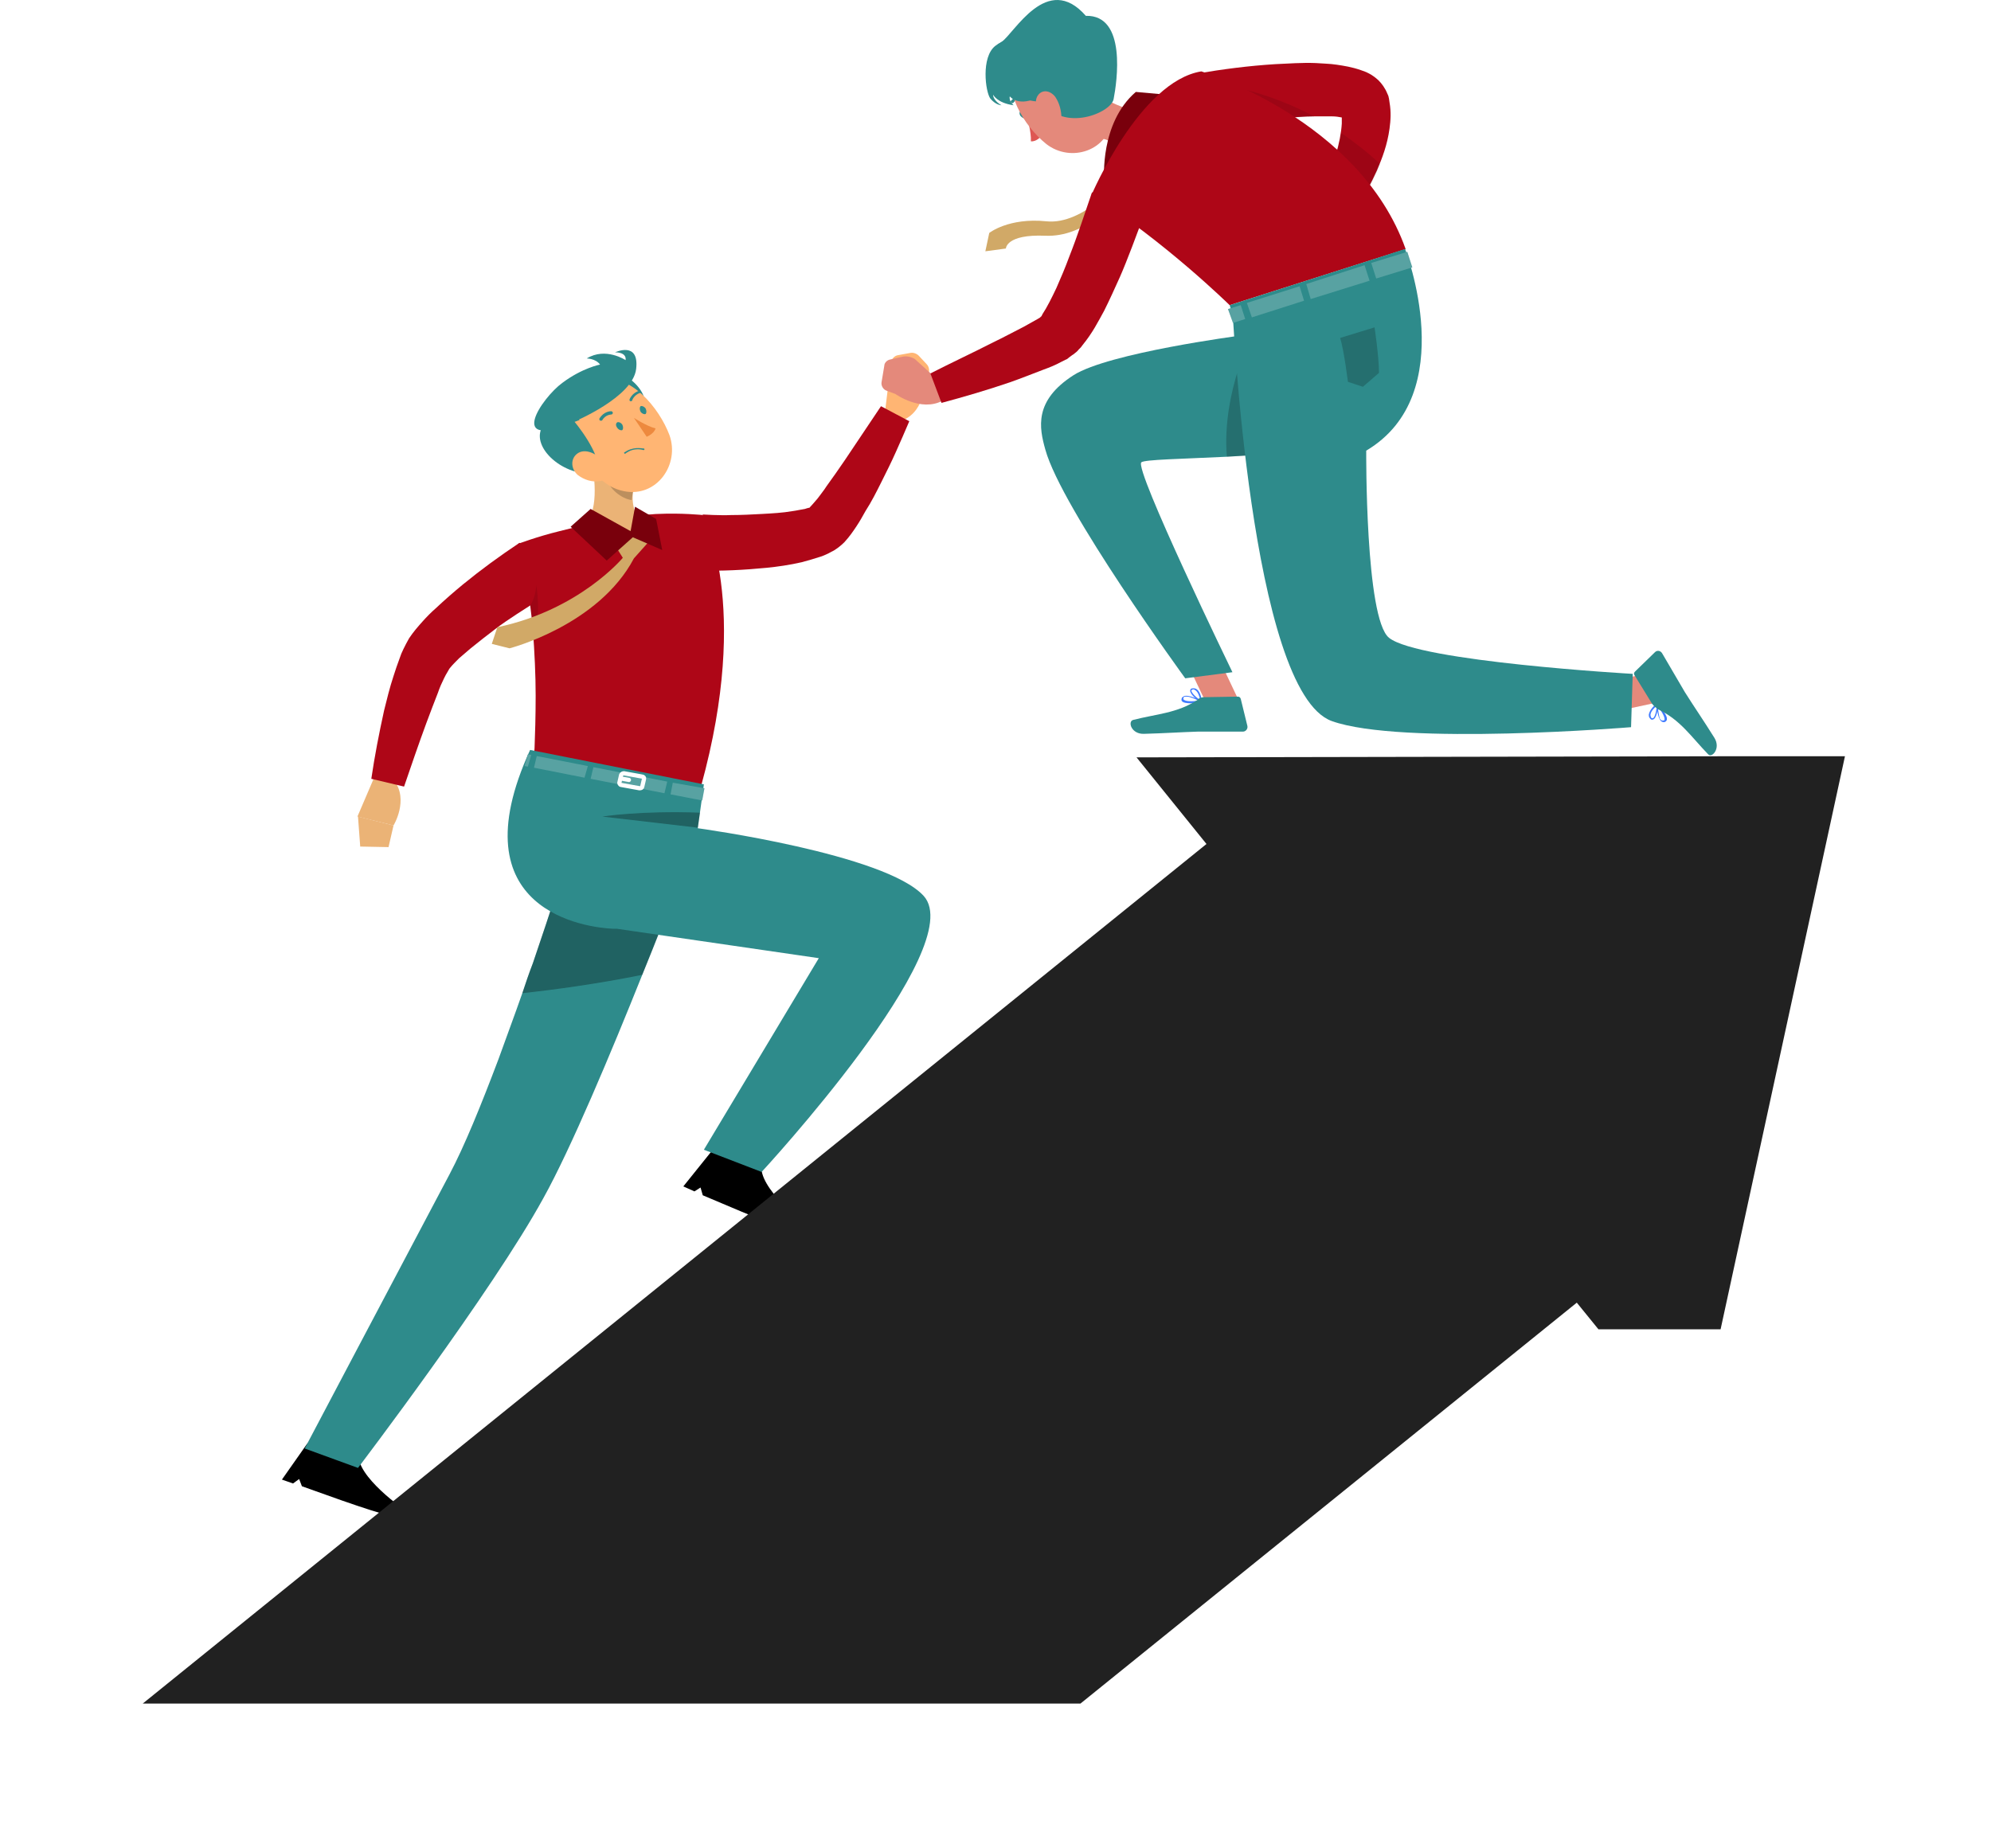 <svg width="279" height="259" viewBox="0 0 279 259" fill="none" xmlns="http://www.w3.org/2000/svg">
<g id="Group 1000010299">
<g id="Group">
<path id="Vector" d="M129.833 51.022L128.744 49.854C128.433 49.543 127.966 49.387 127.577 49.465L125.865 49.776C125.321 49.854 124.932 50.321 124.854 50.866L123.998 57.871L126.565 58.883C129.755 57.482 129.6 53.279 129.6 53.279L130.066 52.423C130.3 52.034 130.222 51.411 129.833 51.022Z" fill="#FFB573"/>
<path id="Vector_2" d="M98.479 72.114C98.479 72.114 100.968 72.269 102.447 72.192C103.925 72.192 105.403 72.114 106.803 72.036C108.204 71.958 109.682 71.88 111.005 71.647C111.627 71.569 112.249 71.413 112.794 71.335C113.027 71.257 113.261 71.18 113.339 71.18C113.494 71.102 113.339 71.257 113.416 71.18C113.65 70.946 114.117 70.401 114.583 69.856C114.972 69.312 115.439 68.767 115.828 68.144C116.684 66.977 117.54 65.731 118.396 64.486L123.453 56.937L127.42 59.038C126.798 60.517 126.176 61.918 125.553 63.319C124.931 64.72 124.231 66.121 123.53 67.522C122.83 68.923 122.13 70.323 121.274 71.647C120.885 72.347 120.496 73.048 120.029 73.748C119.563 74.449 119.096 75.149 118.318 76.005C117.851 76.472 117.073 77.095 116.528 77.328C115.984 77.64 115.439 77.873 114.972 78.029C114.039 78.34 113.183 78.574 112.327 78.807C110.616 79.196 108.982 79.43 107.426 79.585C104.236 79.897 101.124 80.052 97.856 79.975L98.479 72.114Z" fill="#AE0617"/>
<path id="Vector_3" d="M56.856 211.744C56.856 211.744 49.776 206.918 50.243 203.649C50.321 203.338 50.088 203.026 49.776 203.026L43.786 202.093C43.475 202.015 43.241 202.17 43.008 202.404L39.507 207.385L41.063 207.93L41.919 207.307L42.308 208.319C50.943 211.432 54.678 212.678 56.545 212.755C57.09 212.133 56.856 211.744 56.856 211.744Z" fill="black"/>
<g id="Group_2">
<path id="Vector_4" d="M96.534 120.136C96.534 120.136 96.145 121.07 95.522 122.704C94.822 124.417 93.889 126.985 92.644 130.02C91.866 132.044 90.932 134.301 89.999 136.636C85.642 147.532 79.963 161.075 76.15 167.924C68.993 181 50.165 205.75 50.165 205.75L42.696 203.026C42.696 203.026 56.156 177.498 63.002 164.578C65.103 160.608 67.437 154.849 69.849 148.466C70.938 145.431 72.105 142.318 73.194 139.204C73.661 137.804 74.127 136.403 74.672 135.002C75.917 131.344 77.084 127.841 78.095 124.728C78.251 124.339 78.329 123.95 78.484 123.56C78.873 122.237 79.262 121.07 79.651 119.902C81.129 115.31 82.063 112.275 82.063 112.119L88.754 115.777L96.534 120.136Z" fill="#2E8B8B"/>
</g>
<path id="Vector_5" opacity="0.3" d="M95.523 122.704C94.823 124.417 93.889 126.985 92.644 130.02C91.866 132.044 90.933 134.301 89.999 136.636C83.853 137.881 77.629 138.738 73.194 139.205C73.661 137.804 74.128 136.403 74.672 135.002C75.917 131.344 77.084 127.841 78.096 124.728C78.251 124.339 78.329 123.95 78.485 123.56C78.874 122.237 79.263 121.07 79.652 119.902C84.086 120.603 90.077 121.537 95.523 122.704Z" fill="black"/>
<g id="Group_3">
<path id="Vector_6" d="M72.572 76.239C73.662 79.897 74.284 84.1 74.673 88.225C74.906 91.416 75.062 94.607 75.062 97.487C75.062 100.366 74.984 102.935 74.906 104.881C74.751 107.371 74.595 108.928 74.595 108.928L98.246 110.173C105.326 84.489 98.48 72.191 98.48 72.191C98.48 72.191 95.523 71.88 92.178 72.036C91.711 72.036 91.322 72.114 90.855 72.114C87.977 72.347 83.386 73.281 80.275 73.982C79.652 74.137 79.03 74.293 78.407 74.448C75.218 75.227 72.572 76.239 72.572 76.239Z" fill="#AE0617"/>
</g>
<path id="Vector_7" d="M112.872 171.661C112.872 171.661 106.103 166.446 106.726 163.177C106.803 162.866 106.648 162.554 106.259 162.476L100.346 161.231C100.035 161.153 99.802 161.309 99.568 161.543L95.756 166.29L97.312 166.991L98.168 166.446L98.479 167.536C106.881 171.116 110.538 172.595 112.483 172.828C113.105 172.05 112.872 171.661 112.872 171.661Z" fill="black"/>
<path id="Vector_8" d="M85.876 130.176C86.265 130.176 86.42 130.176 86.42 130.176L114.739 134.301L98.635 161.153L106.726 164.266C106.726 164.266 135.901 132.744 129.444 125.584C124.075 119.669 97.779 116.088 97.779 116.088L98.635 109.94L74.283 105.114C63.858 127.841 82.375 130.02 85.876 130.176Z" fill="#2E8B8B"/>
<g id="Group_4">
<g id="Group_5">
<path id="Vector_9" d="M73.973 107.45L73.506 107.372L73.973 105.737L74.439 105.815L73.973 107.45Z" fill="#2E8B8B"/>
<path id="Vector_10" d="M93.111 111.185L82.764 109.162L83.153 107.527L93.5 109.551L93.111 111.185Z" fill="#2E8B8B"/>
<path id="Vector_11" d="M94.278 109.707L98.713 110.485L98.401 112.198L93.967 111.341L94.278 109.707Z" fill="#2E8B8B"/>
<path id="Vector_12" d="M75.217 105.971L82.375 107.372L81.908 109.006L74.828 107.605L75.217 105.971Z" fill="#2E8B8B"/>
</g>
<g id="Group_6" opacity="0.2">
<path id="Vector_13" d="M73.973 107.45L73.506 107.372L73.973 105.737L74.439 105.815L73.973 107.45Z" fill="white"/>
<path id="Vector_14" d="M93.111 111.185L82.764 109.162L83.153 107.527L93.5 109.551L93.111 111.185Z" fill="white"/>
<path id="Vector_15" d="M94.278 109.707L98.713 110.485L98.401 112.198L93.967 111.341L94.278 109.707Z" fill="white"/>
<path id="Vector_16" d="M75.217 105.971L82.375 107.372L81.908 109.006L74.828 107.605L75.217 105.971Z" fill="white"/>
</g>
<g id="Group_7">
<path id="Vector_17" d="M90.233 109.24L89.999 110.252C89.999 110.407 89.844 110.485 89.611 110.485L87.043 110.018C86.888 110.018 86.732 109.785 86.81 109.629L87.043 108.617C87.121 108.462 87.277 108.384 87.432 108.384L89.999 108.851C90.155 108.851 90.311 109.006 90.233 109.24Z" stroke="white" stroke-width="0.589" stroke-miterlimit="10"/>
<path id="Vector_18" d="M88.132 109.318L87.276 109.162" stroke="white" stroke-width="0.589" stroke-miterlimit="10" stroke-linecap="round" stroke-linejoin="round"/>
</g>
</g>
<g id="Group_8">
<path id="Vector_19" d="M82.686 63.163L88.832 68.3C88.21 70.791 89.299 73.126 90.466 73.515C90.466 73.515 91.4 75.694 89.61 76.005C86.109 76.706 82.064 73.359 82.064 73.359C84.008 71.335 83.308 66.354 82.686 63.163Z" fill="#EBB376"/>
<path id="Vector_20" opacity="0.2" d="M85.175 65.265L88.832 68.3C88.676 68.923 88.599 69.468 88.521 70.09C87.121 69.934 85.253 68.456 85.098 67.055C85.02 66.276 85.098 65.576 85.175 65.265Z" fill="black"/>
</g>
<g id="Group_9">
<path id="Vector_21" d="M88.131 53.045C89.61 53.979 91.632 56.781 89.143 57.481C86.575 58.104 85.564 51.41 88.131 53.045Z" fill="#2E8B8B"/>
<path id="Vector_22" d="M80.429 62.618C83.075 66.043 84.397 68.222 87.431 68.845C92.022 69.779 95.289 65.109 93.811 60.984C92.411 57.248 88.365 52.189 83.93 53.2C79.496 54.057 77.784 59.194 80.429 62.618Z" fill="#FFB573"/>
<path id="Vector_23" d="M81.208 58.883L78.096 55.225C78.096 55.225 73.972 58.26 75.84 60.128C74.595 63.086 79.496 67.133 83.853 66.277C84.32 63.63 80.508 59.116 80.508 59.116C80.663 59.116 80.897 58.961 81.208 58.883Z" fill="#2E8B8B"/>
<path id="Vector_24" d="M80.974 66.587C81.908 67.288 82.997 67.599 84.008 67.444C85.409 67.288 85.564 65.809 84.709 64.797C83.931 63.863 82.297 62.774 81.052 63.474C79.885 64.175 79.963 65.731 80.974 66.587Z" fill="#FFB573"/>
<path id="Vector_25" d="M86.498 59.972C86.732 60.284 87.043 60.362 87.198 60.284C87.354 60.128 87.354 59.817 87.198 59.505C86.965 59.194 86.654 59.116 86.498 59.194C86.265 59.35 86.265 59.661 86.498 59.972Z" fill="#2E8B8B"/>
<path id="Vector_26" d="M89.766 57.715C89.999 58.026 90.311 58.104 90.466 58.026C90.622 57.87 90.622 57.559 90.466 57.248C90.233 56.936 89.922 56.858 89.766 56.936C89.611 57.092 89.611 57.403 89.766 57.715Z" fill="#2E8B8B"/>
<path id="Vector_27" d="M88.832 58.571C88.832 58.571 90.621 59.739 91.866 60.05C91.633 60.828 90.621 61.218 90.621 61.218L88.832 58.571Z" fill="#ED893E"/>
<path id="Vector_28" d="M87.898 63.164C87.743 63.242 87.665 63.319 87.51 63.397C87.432 63.397 87.432 63.475 87.51 63.553C87.51 63.631 87.587 63.631 87.665 63.553C88.91 62.619 90.155 63.086 90.155 63.086C90.233 63.086 90.233 63.086 90.31 63.008C90.31 62.93 90.31 62.93 90.233 62.852C90.155 62.93 89.143 62.541 87.898 63.164Z" fill="#2E8B8B"/>
<path id="Vector_29" d="M84.242 58.96C84.32 58.96 84.398 58.96 84.398 58.882C84.865 58.104 85.643 58.104 85.643 58.104C85.72 58.104 85.876 58.026 85.876 57.87C85.876 57.792 85.798 57.637 85.643 57.637C85.565 57.637 84.631 57.637 84.009 58.648C83.931 58.726 84.009 58.882 84.087 58.96C84.164 58.96 84.242 58.96 84.242 58.96Z" fill="#2E8B8B"/>
<path id="Vector_30" d="M89.844 55.069C89.844 55.069 89.844 54.991 89.844 54.913C89.844 54.836 89.688 54.758 89.61 54.758C88.521 55.069 88.21 56.003 88.21 56.003C88.21 56.081 88.21 56.237 88.366 56.237C88.443 56.237 88.599 56.237 88.599 56.081C88.599 56.081 88.832 55.38 89.688 55.069C89.766 55.147 89.766 55.147 89.844 55.069Z" fill="#2E8B8B"/>
<path id="Vector_31" d="M80.43 59.116C80.43 59.116 88.677 55.691 89.143 51.722C89.61 47.753 86.187 49.387 86.187 49.387C86.187 49.387 87.821 49.309 87.665 50.477C87.665 50.477 84.864 48.609 82.219 50.243C82.219 50.243 83.464 50.243 84.086 51.099C84.086 51.099 81.597 51.566 78.796 53.668C75.917 55.769 70.86 63.241 80.43 59.116Z" fill="#2E8B8B"/>
</g>
<path id="Vector_32" opacity="0.3" d="M97.779 116.01L84.397 114.454C84.397 114.454 89.688 113.598 98.09 113.909L97.779 116.01Z" fill="black"/>
<path id="Vector_33" opacity="0.1" d="M74.751 89.859C74.673 89.314 74.673 88.769 74.595 88.225C74.595 87.835 74.517 87.368 74.517 86.901C74.439 85.812 74.284 84.722 74.128 83.632C74.05 83.321 74.05 83.01 73.973 82.776C74.362 82.465 74.751 82.231 75.14 81.998C75.14 81.998 75.918 85.968 74.751 89.859Z" fill="black"/>
<g id="Group_10">
<path id="Vector_34" d="M52.422 109.006L50.088 114.454L55.145 115.699C55.145 115.699 57.323 112.119 55.223 109.395L52.422 109.006Z" fill="#EBB376"/>
<path id="Vector_35" d="M50.477 118.657L54.445 118.735L55.145 115.699L50.166 114.454L50.477 118.657Z" fill="#EBB376"/>
</g>
<path id="Vector_36" d="M75.139 80.052C75.45 83.477 74.283 84.878 74.283 84.878C74.283 84.878 70.938 86.979 69.537 88.069C68.292 89.003 67.125 89.937 65.958 90.871C65.414 91.338 64.869 91.805 64.325 92.272C63.858 92.739 63.391 93.206 63.08 93.595C62.924 93.751 62.846 93.984 62.691 94.218C62.535 94.451 62.38 94.763 62.224 95.074C61.913 95.697 61.602 96.397 61.368 97.097C60.824 98.499 60.279 99.899 59.734 101.378C58.645 104.336 57.634 107.293 56.622 110.251L52.032 109.161C52.499 105.97 53.121 102.779 53.822 99.588C54.211 98.031 54.6 96.397 55.144 94.763C55.378 93.984 55.689 93.128 56 92.272C56.156 91.805 56.311 91.416 56.545 90.949C56.778 90.482 57.011 90.015 57.323 89.47C57.945 88.536 58.567 87.836 59.19 87.135C59.812 86.435 60.435 85.812 61.057 85.267C62.302 84.1 63.547 83.01 64.869 81.92C67.437 79.819 70.004 77.951 72.805 76.083C72.805 76.161 74.828 76.939 75.139 80.052Z" fill="#AE0617"/>
<g id="Group_11">
<path id="Vector_37" d="M85.564 75.461L87.276 78.185C87.276 78.185 81.207 85.501 69.693 87.914L68.915 90.249L71.405 90.871C71.405 90.871 83.853 87.68 88.832 78.263L91.399 75.383L88.365 74.371L85.564 75.461Z" fill="#D1A967"/>
<g id="Group_12">
<path id="Vector_38" d="M79.963 73.826L82.764 71.336L88.365 74.449L88.988 71.024L91.944 72.737L92.8 77.095L88.677 75.305L85.02 78.574L79.963 73.826Z" fill="#79000C"/>
</g>
</g>
</g>
<g id="Group_13">
<path id="Vector_39" d="M157.14 25.104C157.14 25.104 151.928 31.564 146.637 31.019C141.347 30.474 138.624 32.653 138.624 32.653L138.079 35.222L140.958 34.832C140.958 34.832 140.958 32.809 146.481 33.042C152.005 33.276 156.206 28.528 157.762 26.349L157.14 25.104Z" fill="#D1A967"/>
<g id="Group_14">
<path id="Vector_40" d="M194.717 14.364L194.64 13.819C194.562 13.585 194.64 13.585 194.406 13.118C194.095 12.34 193.628 11.717 193.161 11.25C192.228 10.394 191.45 10.083 190.75 9.849C189.427 9.382 188.338 9.227 187.326 9.071C186.315 8.915 185.304 8.915 184.37 8.838C182.425 8.76 180.558 8.915 178.691 8.993C174.956 9.227 171.377 9.694 167.721 10.316L169.043 18.022C172.389 17.477 175.89 17.01 179.313 16.621C181.025 16.465 182.736 16.309 184.292 16.309C185.07 16.309 185.926 16.309 186.626 16.309C187.171 16.309 187.638 16.387 188.027 16.465C188.027 16.699 188.027 17.01 188.027 17.321C187.949 18.644 187.638 20.201 187.171 21.758C186.237 24.871 184.837 28.062 183.359 31.097L187.015 33.588C189.349 30.63 191.294 27.517 192.928 23.937C193.706 22.147 194.406 20.279 194.717 18.022C194.873 16.854 194.951 15.687 194.717 14.364Z" fill="#AE0617"/>
<path id="Vector_41" opacity="0.1" d="M184.136 16.309C182.58 16.387 180.947 16.465 179.313 16.62C176.045 16.932 172.622 17.399 169.354 17.944C170.521 14.986 171.766 12.028 171.766 12.028C171.766 12.028 177.212 12.651 184.136 16.309Z" fill="black"/>
<path id="Vector_42" opacity="0.1" d="M193.395 23.003C193.239 23.314 193.162 23.626 193.006 23.937C191.372 27.517 189.427 30.631 187.093 33.588L183.437 31.098C184.915 28.062 186.315 24.871 187.249 21.758C187.56 20.668 187.793 19.578 187.949 18.645C189.738 19.89 191.606 21.291 193.395 23.003Z" fill="black"/>
</g>
<g id="Group_15">
<path id="Vector_43" d="M143.681 15.842C143.914 16.075 143.914 16.464 143.759 16.542C143.603 16.698 143.292 16.542 143.058 16.309C142.825 16.075 142.825 15.686 142.981 15.608C143.136 15.53 143.447 15.608 143.681 15.842Z" fill="#2E8B8B"/>
<path id="Vector_44" d="M143.914 16.465C143.914 16.465 144.536 18.488 144.459 19.812C145.314 19.889 145.937 19.033 145.937 19.033L143.914 16.465Z" fill="#DE5753"/>
<path id="Vector_45" d="M143.448 13.585C143.448 13.585 143.525 13.507 143.525 13.429C143.525 13.351 143.448 13.195 143.292 13.273C142.203 13.351 141.736 14.129 141.658 14.129C141.58 14.207 141.658 14.363 141.736 14.441C141.814 14.518 141.969 14.441 142.047 14.363C142.047 14.363 142.436 13.74 143.37 13.662C143.37 13.662 143.448 13.662 143.448 13.585Z" fill="#2E8B8B"/>
<path id="Vector_46" d="M151.383 11.717C153.95 13.585 158.852 16.465 161.652 15.375C161.652 15.375 164.142 17.476 161.73 22.691C159.085 28.451 157.607 24.17 157.607 24.17C158.307 20.667 155.895 19.656 153.483 19.189L151.383 11.717Z" fill="#E4897B"/>
<path id="Vector_47" d="M152.161 8.215C154.573 11.717 156.129 13.585 155.817 16.621C155.351 21.135 150.06 22.847 146.637 20.201C143.603 17.788 140.18 12.496 142.358 8.682C144.537 4.79 149.749 4.712 152.161 8.215Z" fill="#E4897B"/>
<path id="Vector_48" d="M156.051 13.896C155.662 15.842 149.049 18.566 146.093 14.285C146.093 14.285 142.358 14.285 140.102 11.95C137.846 9.693 138.313 7.203 140.336 5.88C142.125 4.712 146.715 -4.005 152.161 2.221C157.918 2.066 156.518 11.483 156.051 13.896Z" fill="#2E8B8B"/>
<path id="Vector_49" d="M144.926 5.024C144.926 5.024 141.425 4.868 139.48 6.425C137.457 7.981 138.079 12.885 138.78 13.819C139.558 14.753 140.336 14.753 140.336 14.753C140.336 14.753 139.169 14.13 139.169 13.274C139.169 13.274 139.713 14.441 142.047 14.753C142.047 14.753 141.347 14.208 141.503 13.508C141.503 13.508 142.747 15.142 145.704 13.508C148.66 11.873 144.926 5.024 144.926 5.024Z" fill="#2E8B8B"/>
<path id="Vector_50" d="M147.882 13.585C148.504 14.519 148.738 15.609 148.738 16.543C148.66 17.944 147.493 18.022 146.559 17.165C145.781 16.387 144.77 14.753 145.315 13.585C145.859 12.495 147.104 12.573 147.882 13.585Z" fill="#E4897B"/>
</g>
<g id="Group_16">
<path id="Vector_51" d="M154.728 25.104C154.728 25.104 154.106 17.243 159.163 12.885L165.231 13.43C165.309 13.43 161.808 21.991 154.728 25.104Z" fill="#79000C"/>
</g>
<path id="Vector_52" d="M172.311 42.772C172.311 42.772 163.13 33.743 152.938 27.361C152.938 27.361 159.707 11.406 168.343 10.005C168.343 10.005 190.516 16.698 196.973 34.911L172.311 42.772Z" fill="#AE0617"/>
<path id="Vector_53" d="M173.478 97.954L169.51 99.589L165.231 90.56L169.199 88.926L173.478 97.954Z" fill="#E4897B"/>
<path id="Vector_54" d="M196.896 34.911L194.562 59.817C193.24 60.751 191.217 61.529 188.727 62.074C183.904 63.242 177.369 63.709 171.845 64.02C165.543 64.331 160.408 64.409 159.941 64.798C158.852 65.655 172.701 94.219 172.701 94.219L166.088 95.075C166.088 95.075 148.738 71.258 146.482 63.008C145.626 59.973 144.848 56.159 150.45 52.579C155.351 49.466 173.712 47.053 173.712 47.053L172.312 42.772L196.896 34.911Z" fill="#2E8B8B"/>
<path id="Vector_55" opacity="0.2" d="M188.805 62.074C183.981 63.241 177.446 63.708 171.922 64.019C171.144 54.835 175.812 46.04 175.812 46.04L182.348 44.328L188.805 62.074Z" fill="black"/>
<path id="Vector_56" d="M231.361 94.296L232.062 98.499L222.259 100.6L221.559 96.32L231.361 94.296Z" fill="#E4897B"/>
<path id="Vector_57" d="M232.295 98.655C232.295 98.655 232.217 98.577 232.217 98.655C232.14 98.655 232.14 98.733 232.14 98.733C232.14 98.81 232.217 100.523 232.762 101.067C232.84 101.145 232.995 101.223 233.151 101.223C233.384 101.223 233.462 101.067 233.54 100.99C233.696 100.678 233.462 100.211 233.151 99.744C232.762 99.277 232.451 98.888 232.295 98.655ZM232.295 99.044C232.84 99.666 233.384 100.6 233.229 100.912C233.229 100.99 233.151 100.99 232.995 100.99C232.918 100.99 232.84 100.99 232.762 100.912C232.684 100.834 232.684 100.834 232.606 100.756C232.451 100.367 232.373 99.511 232.295 99.044Z" fill="#407BFF"/>
<path id="Vector_58" d="M232.217 98.654H232.139C232.061 98.654 231.205 99.355 231.05 100.133C231.05 100.367 231.05 100.522 231.205 100.678C231.361 100.911 231.517 100.911 231.672 100.834C232.139 100.678 232.372 99.277 232.295 98.732C232.295 98.732 232.295 98.732 232.217 98.654ZM231.283 100.133C231.361 99.666 231.828 99.199 232.139 98.966C232.139 99.588 231.906 100.6 231.594 100.678C231.594 100.678 231.517 100.678 231.361 100.6C231.361 100.6 231.361 100.6 231.361 100.522C231.283 100.367 231.283 100.289 231.283 100.133Z" fill="#407BFF"/>
<path id="Vector_59" d="M231.517 98.655L229.028 94.608C228.95 94.452 228.95 94.296 229.105 94.141L231.906 91.417C232.217 91.105 232.684 91.183 232.918 91.572C233.773 93.051 235.018 95.153 236.107 97.021C237.43 99.122 238.675 100.912 240.231 103.403C241.164 104.882 239.92 106.283 239.375 105.738C236.963 103.247 235.485 100.912 232.373 99.433C232.062 99.2 231.751 98.966 231.517 98.655Z" fill="#2E8B8B"/>
<path id="Vector_60" d="M196.896 34.911C196.896 34.911 204.832 55.225 191.45 63.164C191.45 63.164 191.294 86.669 194.64 89.393C198.763 92.74 228.794 94.452 228.794 94.452L228.561 101.924C228.561 101.924 196.351 104.57 186.626 101.068C175.19 96.943 172.7 43.083 172.7 43.083L196.896 34.911Z" fill="#2E8B8B"/>
<path id="Vector_61" opacity="0.2" d="M187.793 47.364L192.617 45.885C192.617 45.885 193.239 50.01 193.239 52.267L190.983 54.213L188.882 53.512C188.882 53.512 188.338 49.076 187.793 47.364Z" fill="black"/>
<g id="Group_17">
<path id="Vector_62" d="M173.868 42.772L174.49 44.717L172.778 45.262L172.078 43.316L173.868 42.772Z" fill="#2E8B8B"/>
<path id="Vector_63" d="M182.115 40.125L182.737 42.149L175.424 44.484L174.724 42.46L182.115 40.125Z" fill="#2E8B8B"/>
<path id="Vector_64" d="M191.217 37.168L191.917 39.347L183.67 41.916L183.048 39.814L191.217 37.168Z" fill="#2E8B8B"/>
<path id="Vector_65" d="M197.908 37.479L192.851 39.036L192.15 36.856L197.207 35.3L197.908 37.479Z" fill="#2E8B8B"/>
<g id="Group_18" opacity="0.2">
<path id="Vector_66" d="M173.868 42.772L174.49 44.717L172.778 45.262L172.078 43.316L173.868 42.772Z" fill="white"/>
<path id="Vector_67" d="M182.115 40.125L182.737 42.149L175.424 44.484L174.724 42.46L182.115 40.125Z" fill="white"/>
<path id="Vector_68" d="M191.217 37.168L191.917 39.347L183.67 41.916L183.048 39.814L191.217 37.168Z" fill="white"/>
<path id="Vector_69" d="M197.908 37.479L192.851 39.036L192.15 36.856L197.207 35.3L197.908 37.479Z" fill="white"/>
</g>
</g>
<path id="Vector_70" d="M168.265 98.343C168.343 98.343 168.343 98.265 168.343 98.265C168.343 98.187 168.343 98.187 168.265 98.187C168.187 98.187 166.709 97.331 165.931 97.565C165.775 97.643 165.698 97.72 165.62 97.798C165.542 98.032 165.542 98.187 165.62 98.265C165.775 98.499 166.32 98.577 166.865 98.577C167.487 98.499 168.032 98.421 168.265 98.343ZM167.954 98.187C167.176 98.343 166.087 98.343 165.853 98.032C165.853 98.032 165.775 97.954 165.853 97.798C165.853 97.72 165.931 97.643 166.087 97.643C166.164 97.643 166.242 97.643 166.32 97.643C166.787 97.643 167.565 98.032 167.954 98.187Z" fill="#407BFF"/>
<path id="Vector_71" d="M168.343 98.344L168.421 98.266C168.421 98.188 168.265 97.02 167.721 96.631C167.565 96.476 167.332 96.476 167.176 96.476C166.865 96.476 166.787 96.631 166.787 96.787C166.709 97.254 167.799 98.188 168.265 98.421C168.265 98.344 168.265 98.344 168.343 98.344ZM167.565 96.787C167.954 97.098 168.11 97.799 168.188 98.11C167.643 97.799 166.943 97.098 166.943 96.787C166.943 96.787 166.943 96.709 167.176 96.631H167.254C167.332 96.631 167.41 96.709 167.565 96.787Z" fill="#407BFF"/>
<path id="Vector_72" d="M168.732 97.72L173.478 97.643C173.634 97.643 173.789 97.72 173.867 97.954L174.801 101.768C174.879 102.157 174.567 102.546 174.178 102.546C172.467 102.546 170.055 102.546 167.877 102.546C165.387 102.624 163.209 102.779 160.33 102.857C158.541 102.935 157.996 101.145 158.774 100.911C162.119 100.055 164.92 99.978 167.799 98.11C167.954 97.876 168.343 97.72 168.732 97.72Z" fill="#2E8B8B"/>
<path id="Vector_73" d="M126.409 50.01L124.697 50.399C124.308 50.477 123.919 50.866 123.919 51.256L123.53 53.59C123.453 54.057 123.764 54.602 124.231 54.758L125.475 55.225C125.475 55.225 129.054 57.793 132.088 56.159L130.766 52.657L128.198 50.322C127.654 50.01 127.031 49.855 126.409 50.01Z" fill="#E4897B"/>
<path id="Vector_74" d="M157.296 27.984C159.474 29.307 159.63 31.953 159.63 31.953C159.63 31.953 157.918 36.623 156.907 38.88C156.207 40.437 155.506 41.994 154.728 43.55C153.873 45.107 153.095 46.664 151.694 48.376L151.461 48.687L151.15 48.998C150.994 49.232 150.683 49.465 150.372 49.699C150.216 49.777 150.06 49.932 149.827 50.088C149.671 50.244 149.438 50.4 149.36 50.4L148.738 50.711C147.882 51.178 147.104 51.489 146.248 51.8C144.614 52.423 143.058 53.046 141.502 53.591C138.313 54.68 135.123 55.614 131.933 56.47L130.377 52.345C133.256 50.867 136.29 49.465 139.168 47.987C140.647 47.286 142.047 46.508 143.447 45.807C144.148 45.418 144.848 45.029 145.392 44.718L145.781 44.484C145.781 44.407 145.859 44.407 145.937 44.329L146.015 44.173L146.093 44.017C146.715 43.083 147.415 41.682 148.038 40.359C148.66 38.958 149.282 37.48 149.827 36.001C150.994 33.043 152.005 29.93 153.017 26.972C153.095 27.05 154.962 26.583 157.296 27.984Z" fill="#AE0617"/>
</g>
<g id="Group_19">
<g id="Group_20">
<g id="Vector_75" filter="url(#filter0_d_2265_2296)">
<path d="M15 233.78H146.404L215.957 177.586L218.992 181.322H236.108L253.535 101H236.419L154.262 101.156L164.065 113.297L15 233.78Z" fill="#212121"/>
</g>
</g>
</g>
</g>
<defs>
<filter id="filter0_d_2265_2296" x="0" y="86" width="278.535" height="172.78" filterUnits="userSpaceOnUse" color-interpolation-filters="sRGB">
<feFlood flood-opacity="0" result="BackgroundImageFix"/>
<feColorMatrix in="SourceAlpha" type="matrix" values="0 0 0 0 0 0 0 0 0 0 0 0 0 0 0 0 0 0 127 0" result="hardAlpha"/>
<feOffset dx="5" dy="5"/>
<feGaussianBlur stdDeviation="10"/>
<feComposite in2="hardAlpha" operator="out"/>
<feColorMatrix type="matrix" values="0 0 0 0 0 0 0 0 0 0 0 0 0 0 0 0 0 0 0.15 0"/>
<feBlend mode="normal" in2="BackgroundImageFix" result="effect1_dropShadow_2265_2296"/>
<feBlend mode="normal" in="SourceGraphic" in2="effect1_dropShadow_2265_2296" result="shape"/>
</filter>
</defs>
</svg>
